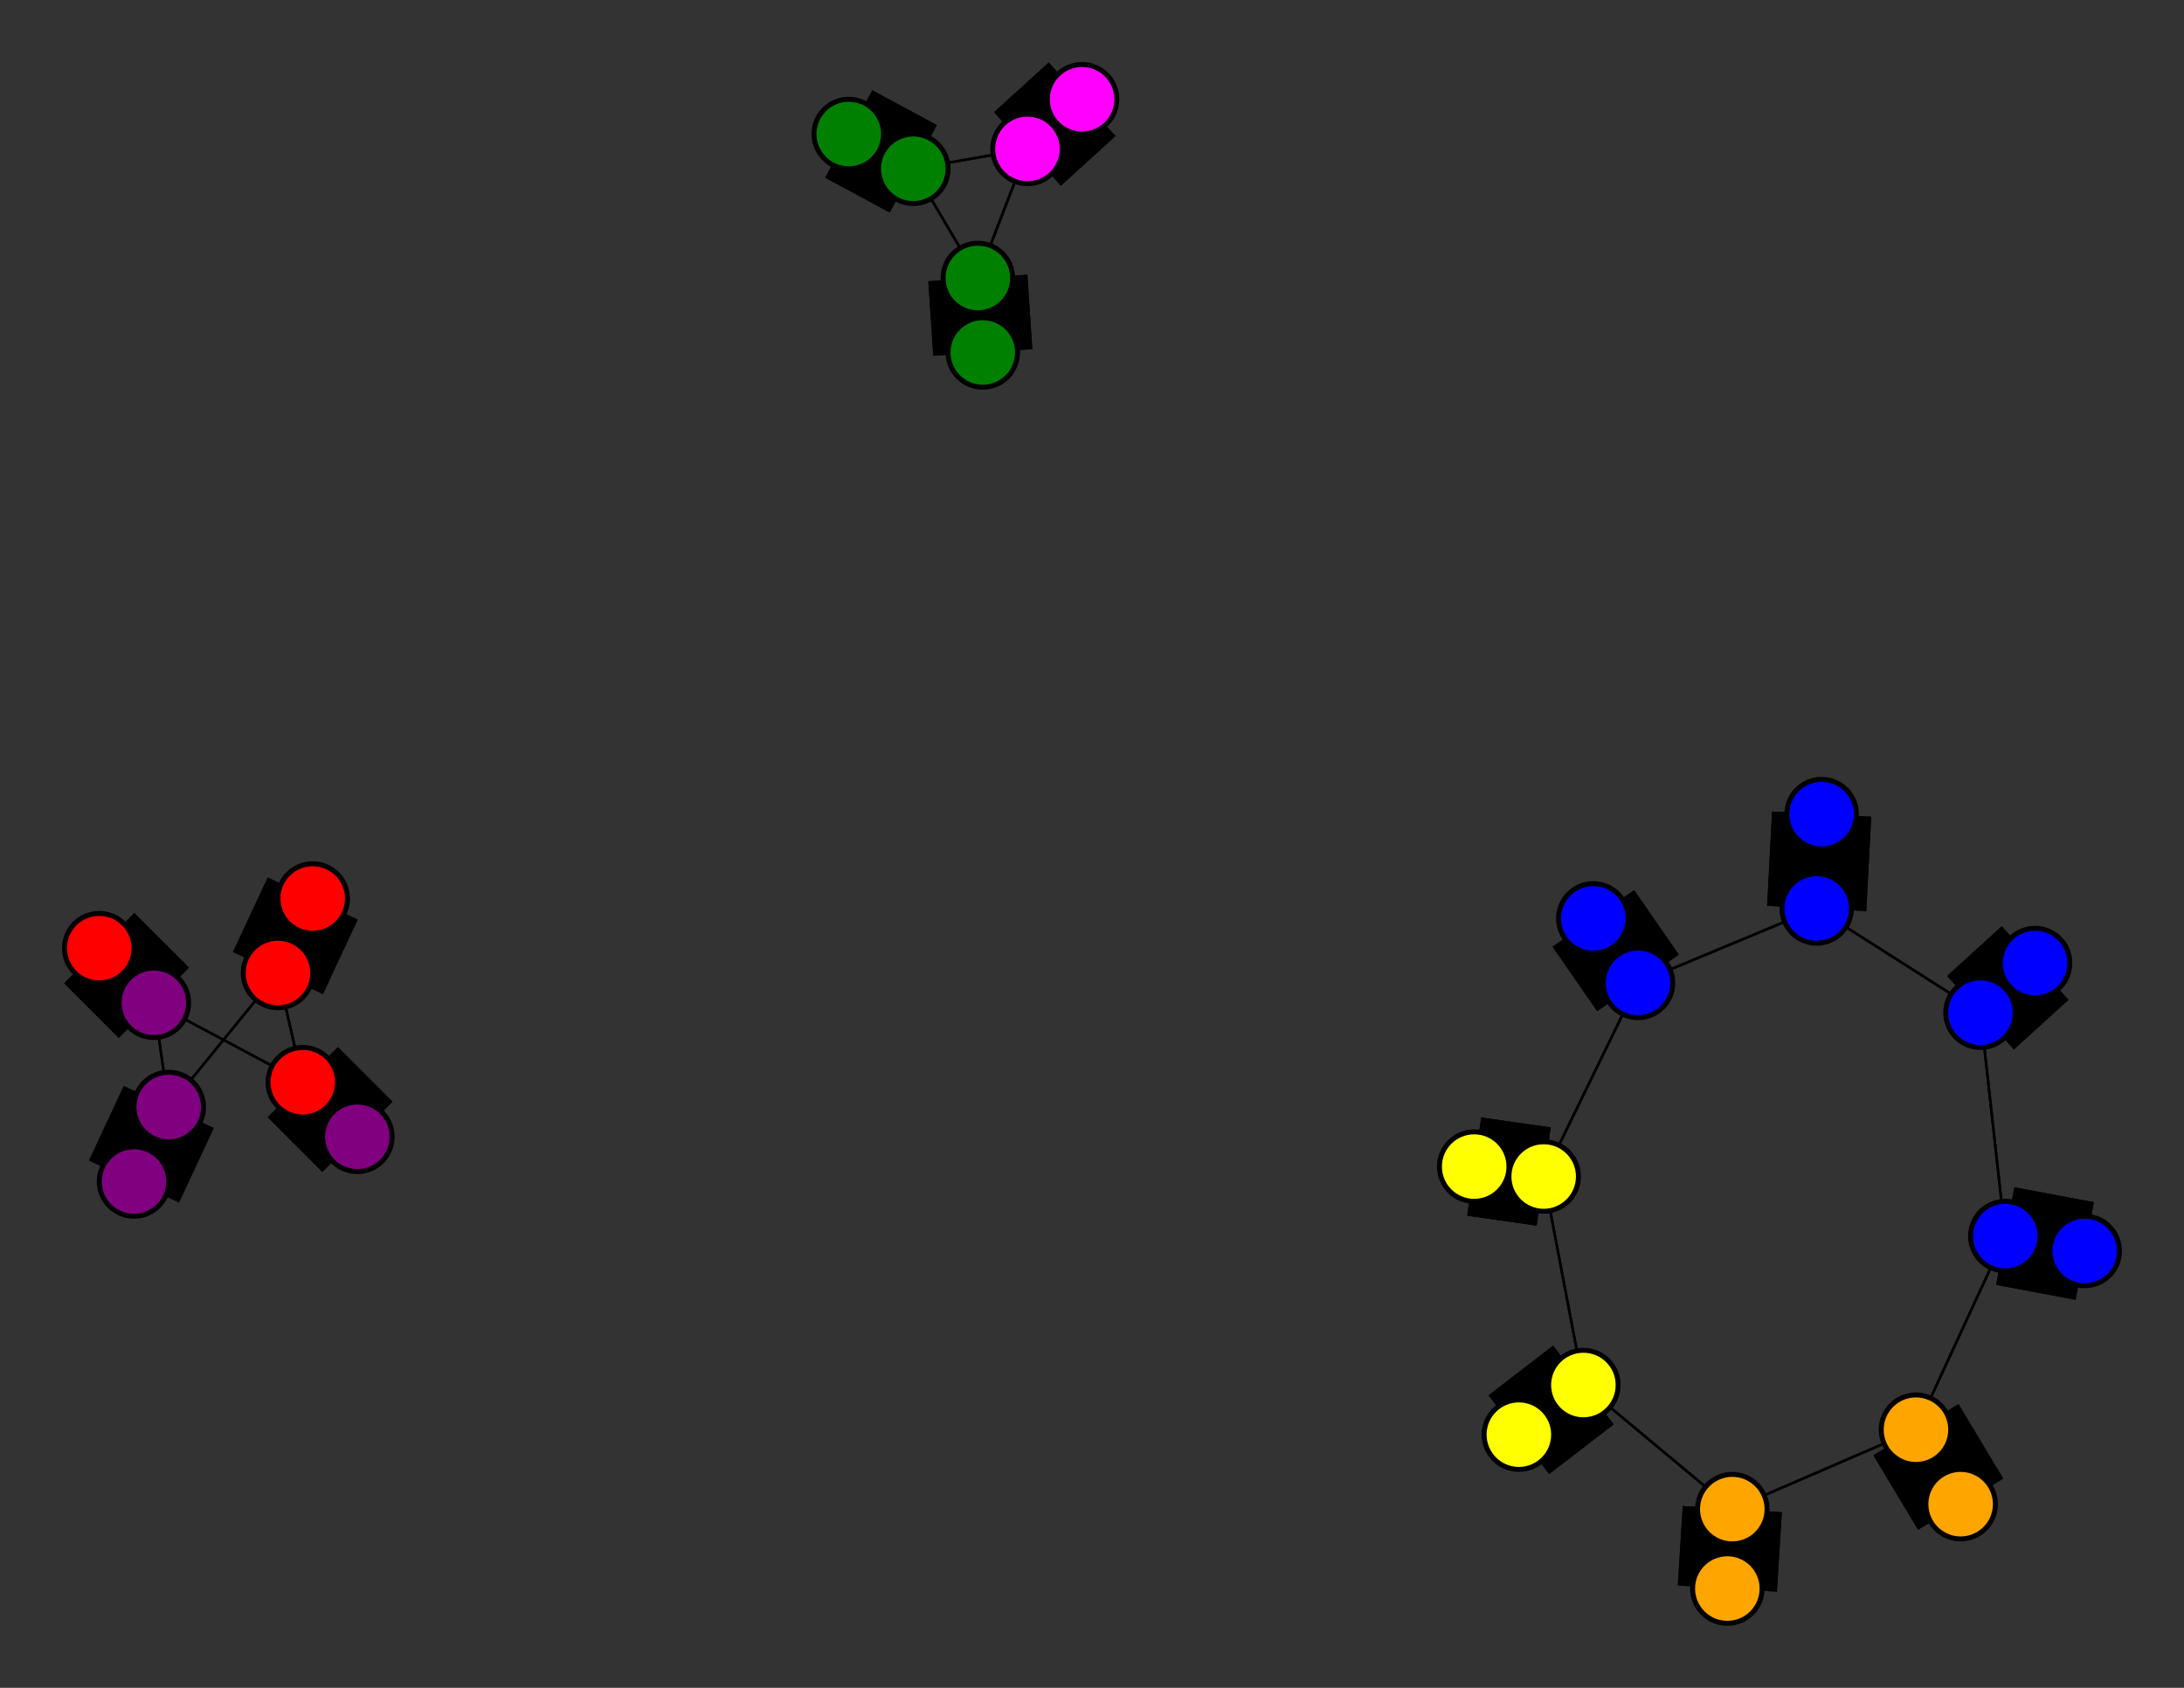 <svg width="440" height="340" xmlns="http://www.w3.org/2000/svg">
<rect width="100%" height="100%" fill="#333333" stroke="none"/>
<path stroke-width="20.0" stroke="black" d="M 348 320 349 304"/>
<path stroke-width="20.0" stroke="black" d="M 410 194 399 204"/>
<path stroke-width="0.5" stroke="black" d="M 399 204 366 183"/>
<path stroke-width="20.0" stroke="black" d="M 399 204 410 194"/>
<path stroke-width="0.5" stroke="black" d="M 399 204 404 249"/>
<path stroke-width="20.0" stroke="black" d="M 306 289 319 279"/>
<path stroke-width="0.5" stroke="black" d="M 319 279 349 304"/>
<path stroke-width="0.5" stroke="black" d="M 319 279 311 237"/>
<path stroke-width="20.0" stroke="black" d="M 319 279 306 289"/>
<path stroke-width="20.0" stroke="black" d="M 27 238 34 223"/>
<path stroke-width="20.0" stroke="black" d="M 34 223 27 238"/>
<path stroke-width="0.5" stroke="black" d="M 34 223 31 202"/>
<path stroke-width="0.5" stroke="black" d="M 34 223 56 196"/>
<path stroke-width="0.5" stroke="black" d="M 311 237 319 279"/>
<path stroke-width="20.0" stroke="black" d="M 20 191 31 202"/>
<path stroke-width="20.0" stroke="black" d="M 31 202 20 191"/>
<path stroke-width="0.5" stroke="black" d="M 31 202 61 218"/>
<path stroke-width="20.0" stroke="black" d="M 72 229 61 218"/>
<path stroke-width="0.5" stroke="black" d="M 61 218 31 202"/>
<path stroke-width="20.0" stroke="black" d="M 61 218 72 229"/>
<path stroke-width="0.5" stroke="black" d="M 61 218 56 196"/>
<path stroke-width="20.0" stroke="black" d="M 63 181 56 196"/>
<path stroke-width="0.5" stroke="black" d="M 56 196 34 223"/>
<path stroke-width="0.5" stroke="black" d="M 56 196 61 218"/>
<path stroke-width="20.0" stroke="black" d="M 56 196 63 181"/>
<path stroke-width="20.0" stroke="black" d="M 420 252 404 249"/>
<path stroke-width="0.5" stroke="black" d="M 404 249 386 288"/>
<path stroke-width="0.5" stroke="black" d="M 31 202 34 223"/>
<path stroke-width="20.0" stroke="black" d="M 311 237 297 235"/>
<path stroke-width="0.5" stroke="black" d="M 311 237 330 198"/>
<path stroke-width="20.0" stroke="black" d="M 297 235 311 237"/>
<path stroke-width="20.0" stroke="black" d="M 349 304 348 320"/>
<path stroke-width="0.5" stroke="black" d="M 349 304 386 288"/>
<path stroke-width="0.5" stroke="black" d="M 349 304 319 279"/>
<path stroke-width="20.0" stroke="black" d="M 395 303 386 288"/>
<path stroke-width="0.5" stroke="black" d="M 386 288 349 304"/>
<path stroke-width="20.0" stroke="black" d="M 386 288 395 303"/>
<path stroke-width="0.5" stroke="black" d="M 386 288 404 249"/>
<path stroke-width="20.0" stroke="black" d="M 367 164 366 183"/>
<path stroke-width="20.0" stroke="black" d="M 366 183 367 164"/>
<path stroke-width="0.5" stroke="black" d="M 366 183 330 198"/>
<path stroke-width="0.5" stroke="black" d="M 366 183 399 204"/>
<path stroke-width="20.0" stroke="black" d="M 321 185 330 198"/>
<path stroke-width="0.5" stroke="black" d="M 330 198 366 183"/>
<path stroke-width="20.0" stroke="black" d="M 330 198 321 185"/>
<path stroke-width="0.5" stroke="black" d="M 330 198 311 237"/>
<path stroke-width="20.0" stroke="black" d="M 218 20 207 30"/>
<path stroke-width="20.0" stroke="black" d="M 207 30 218 20"/>
<path stroke-width="0.5" stroke="black" d="M 207 30 184 34"/>
<path stroke-width="0.5" stroke="black" d="M 207 30 197 56"/>
<path stroke-width="20.0" stroke="black" d="M 171 27 184 34"/>
<path stroke-width="0.5" stroke="black" d="M 184 34 207 30"/>
<path stroke-width="20.0" stroke="black" d="M 184 34 171 27"/>
<path stroke-width="0.5" stroke="black" d="M 184 34 197 56"/>
<path stroke-width="20.0" stroke="black" d="M 198 71 197 56"/>
<path stroke-width="0.5" stroke="black" d="M 197 56 207 30"/>
<path stroke-width="0.5" stroke="black" d="M 197 56 184 34"/>
<path stroke-width="20.0" stroke="black" d="M 197 56 198 71"/>
<path stroke-width="0.5" stroke="black" d="M 404 249 399 204"/>
<path stroke-width="20.0" stroke="black" d="M 404 249 420 252"/>
<circle cx="348" cy="320" r="7.0" style="fill:orange;stroke:black;stroke-width:1.0"/>
<circle cx="349" cy="304" r="7.0" style="fill:orange;stroke:black;stroke-width:1.0"/>
<circle cx="395" cy="303" r="7.0" style="fill:orange;stroke:black;stroke-width:1.0"/>
<circle cx="386" cy="288" r="7.0" style="fill:orange;stroke:black;stroke-width:1.0"/>
<circle cx="367" cy="164" r="7.0" style="fill:blue;stroke:black;stroke-width:1.0"/>
<circle cx="366" cy="183" r="7.0" style="fill:blue;stroke:black;stroke-width:1.0"/>
<circle cx="321" cy="185" r="7.0" style="fill:blue;stroke:black;stroke-width:1.0"/>
<circle cx="330" cy="198" r="7.0" style="fill:blue;stroke:black;stroke-width:1.0"/>
<circle cx="218" cy="20" r="7.0" style="fill:fuchsia;stroke:black;stroke-width:1.0"/>
<circle cx="207" cy="30" r="7.0" style="fill:fuchsia;stroke:black;stroke-width:1.0"/>
<circle cx="171" cy="27" r="7.0" style="fill:green;stroke:black;stroke-width:1.0"/>
<circle cx="184" cy="34" r="7.0" style="fill:green;stroke:black;stroke-width:1.0"/>
<circle cx="198" cy="71" r="7.0" style="fill:green;stroke:black;stroke-width:1.0"/>
<circle cx="197" cy="56" r="7.0" style="fill:green;stroke:black;stroke-width:1.0"/>
<circle cx="297" cy="235" r="7.0" style="fill:yellow;stroke:black;stroke-width:1.0"/>
<circle cx="311" cy="237" r="7.0" style="fill:yellow;stroke:black;stroke-width:1.0"/>
<circle cx="410" cy="194" r="7.0" style="fill:blue;stroke:black;stroke-width:1.0"/>
<circle cx="399" cy="204" r="7.0" style="fill:blue;stroke:black;stroke-width:1.0"/>
<circle cx="306" cy="289" r="7.0" style="fill:yellow;stroke:black;stroke-width:1.0"/>
<circle cx="319" cy="279" r="7.0" style="fill:yellow;stroke:black;stroke-width:1.0"/>
<circle cx="27" cy="238" r="7.0" style="fill:purple;stroke:black;stroke-width:1.0"/>
<circle cx="34" cy="223" r="7.0" style="fill:purple;stroke:black;stroke-width:1.0"/>
<circle cx="20" cy="191" r="7.0" style="fill:red;stroke:black;stroke-width:1.0"/>
<circle cx="31" cy="202" r="7.0" style="fill:purple;stroke:black;stroke-width:1.0"/>
<circle cx="72" cy="229" r="7.0" style="fill:purple;stroke:black;stroke-width:1.0"/>
<circle cx="61" cy="218" r="7.0" style="fill:red;stroke:black;stroke-width:1.0"/>
<circle cx="63" cy="181" r="7.0" style="fill:red;stroke:black;stroke-width:1.0"/>
<circle cx="56" cy="196" r="7.0" style="fill:red;stroke:black;stroke-width:1.0"/>
<circle cx="420" cy="252" r="7.0" style="fill:blue;stroke:black;stroke-width:1.0"/>
<circle cx="404" cy="249" r="7.0" style="fill:blue;stroke:black;stroke-width:1.0"/>
</svg>
